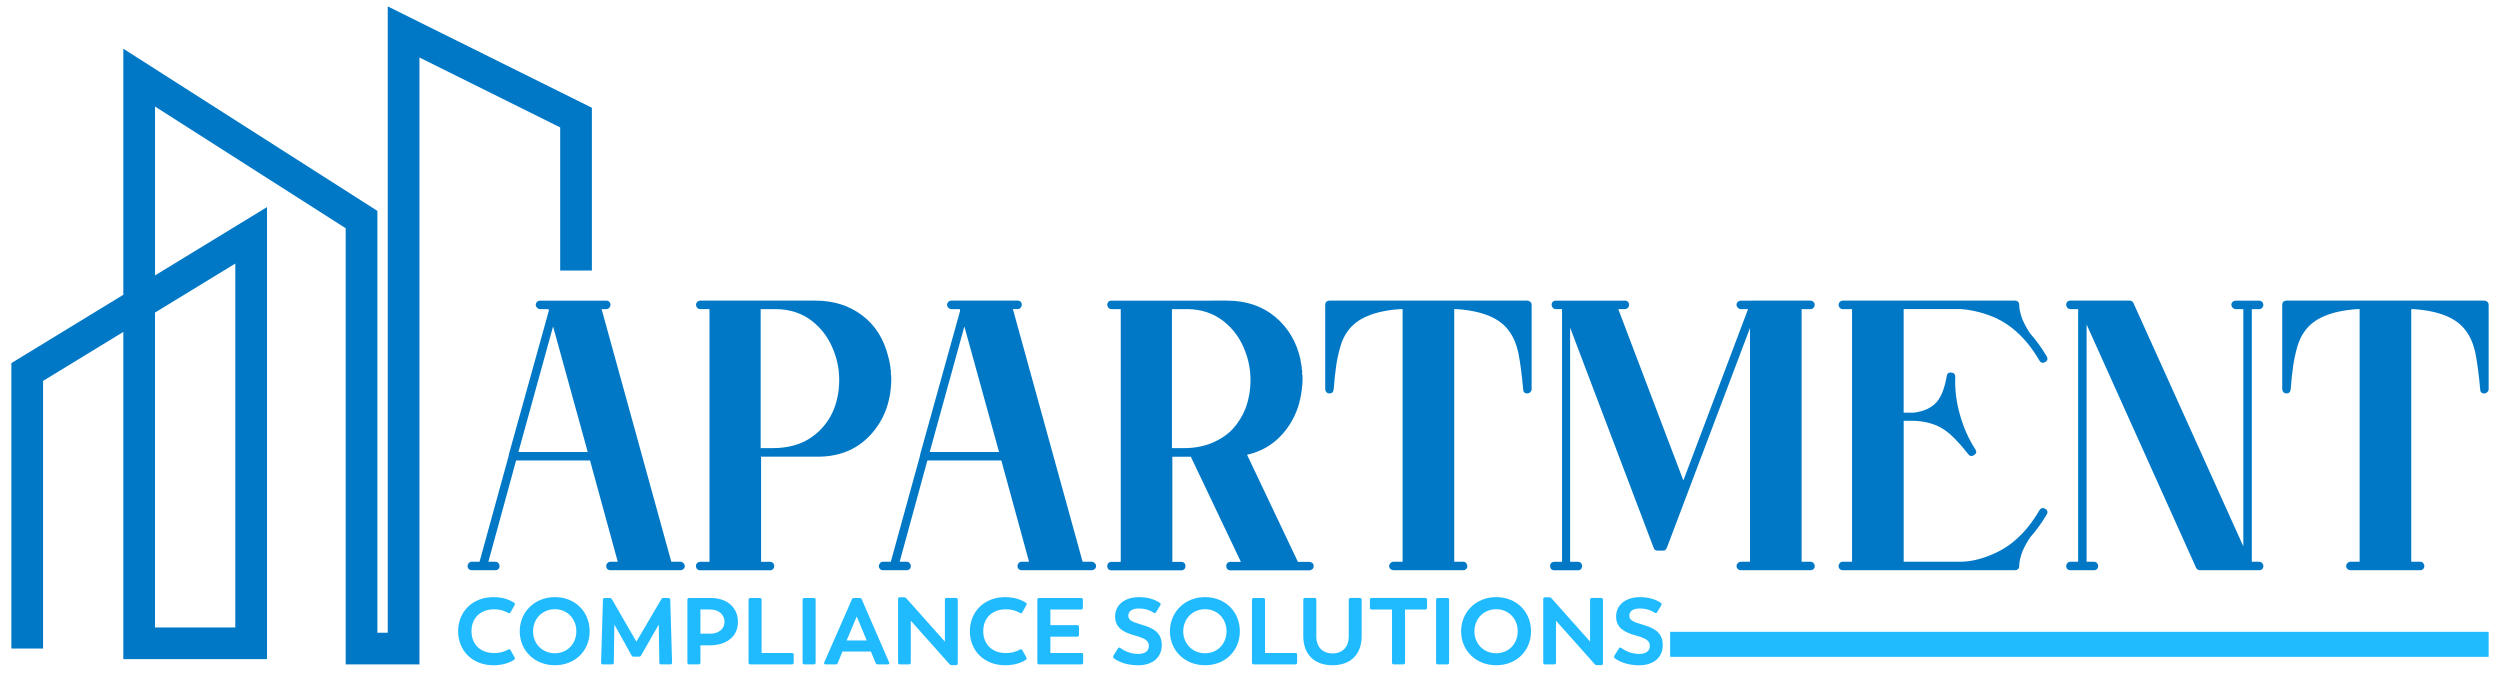 <svg version="1.1" id="Layer_1" xmlns="http://www.w3.org/2000/svg" xmlns:xlink="http://www.w3.org/1999/xlink" x="0px" y="0px"
	 viewBox="290 360 1340 365" style="enable-background:new 0 0 1920 1080;" xml:space="preserve">
<style type="text/css">
	.st4{fill:#20BBFF;}
	.st5{fill:#0078C6;}
</style>
	<path class="st4" d="M535.55,698.34c0-10.33,7.55-18.28,18.94-18.28c5.47,0,9.12,1.72,11.04,2.94c0.51,0.3,0.56,0.81,0.3,1.32
		l-2.18,3.9c-0.3,0.56-0.76,0.66-1.27,0.3c-1.37-0.76-3.85-1.93-7.5-1.93c-7.34,0-12.16,4.61-12.16,11.7
		c0,7.09,4.76,11.75,12.16,11.75c3.65,0,6.13-1.11,7.5-1.87c0.51-0.3,0.96-0.2,1.27,0.3l2.18,3.9c0.25,0.51,0.25,0.96-0.41,1.37
		c-1.52,1.01-5.17,2.84-10.94,2.84C543.05,716.57,535.55,708.62,535.55,698.34z"/>
	<path class="st4" d="M568.58,698.39c0-10.33,7.95-18.34,18.84-18.34c10.79,0,18.64,7.8,18.64,18.34
		c0,10.43-7.85,18.18-18.64,18.18C576.53,716.57,568.58,708.67,568.58,698.39z M598.92,698.39c0-6.79-4.91-11.85-11.5-11.85
		c-6.74,0-11.7,5.12-11.7,11.85c0,6.69,4.96,11.75,11.7,11.75C594,710.14,598.92,705.13,598.92,698.39z"/>
	<path class="st4" d="M650.23,715.21c0,0.66-0.35,0.91-0.96,0.91h-4.91c-0.66,0-0.96-0.36-0.96-0.91l-0.3-20.46l-9.47,16.56
		c-0.2,0.46-0.61,0.66-1.11,0.66h-2.89c-0.51,0-0.86-0.2-1.11-0.66l-9.22-16.56l-0.3,20.46c0,0.56-0.36,0.91-0.96,0.91h-4.96
		c-0.66,0-0.91-0.3-0.91-0.91l1.01-33.78c0-0.56,0.3-0.91,1.01-0.91h2.68c0.51,0,0.86,0.2,1.11,0.66l13.12,22.74l13.37-22.74
		c0.25-0.46,0.61-0.66,1.11-0.66h2.63c0.66,0,1.06,0.36,1.06,0.96L650.23,715.21z"/>
	<path class="st4" d="M685.54,693.38c0,7.7-6.03,12.46-14.84,12.51h-5.27v9.32c0,0.56-0.35,0.91-0.91,0.91h-5.12
		c-0.61,0-0.96-0.36-0.96-0.91v-33.78c0-0.56,0.36-0.91,0.96-0.91H671C679.61,680.51,685.54,685.53,685.54,693.38z M678.34,693.27
		c0-3.6-2.84-6.58-7.7-6.58h-5.22v12.97h5.22C675.61,699.66,678.34,696.77,678.34,693.27z"/>
	<path class="st4" d="M715.42,710.9v4.31c0,0.56-0.35,0.91-0.96,0.91h-22.28c-0.61,0-0.96-0.36-0.96-0.91v-33.78
		c0-0.56,0.36-0.91,0.96-0.91h5.12c0.56,0,0.91,0.36,0.91,0.91v28.57h16.26C715.07,709.99,715.42,710.29,715.42,710.9z"/>
	<path class="st4" d="M720.19,715.21v-33.78c0-0.56,0.36-0.91,0.96-0.91h5.12c0.56,0,0.91,0.36,0.91,0.91v33.78
		c0,0.56-0.35,0.91-0.91,0.91h-5.12C720.54,716.12,720.19,715.76,720.19,715.21z"/>
	<path class="st4" d="M765.82,716.12h-5.42c-0.51,0-0.86-0.25-1.06-0.76l-2.53-6.13h-15.25l-2.53,6.13
		c-0.2,0.51-0.56,0.76-1.06,0.76h-5.42c-0.71,0-1.01-0.41-0.76-1.06l14.84-33.83c0.15-0.46,0.61-0.71,1.11-0.71h3.04
		c0.51,0,0.91,0.25,1.11,0.71l14.69,33.83C766.84,715.71,766.53,716.12,765.82,716.12z M743.79,703.3h10.79l-5.37-12.86
		L743.79,703.3z"/>
	<path class="st4" d="M803.36,681.42v34.19c0,0.61-0.35,0.91-0.96,0.91h-2.28c-0.51,0-0.86-0.15-1.16-0.51l-20.77-23.3v22.49
		c0,0.56-0.35,0.91-0.96,0.91h-4.96c-0.56,0-0.91-0.36-0.91-0.91v-34.14c0-0.56,0.35-0.91,0.91-0.91h2.33
		c0.51,0,0.86,0.2,1.16,0.51l20.71,23.25v-22.49c0-0.56,0.35-0.91,0.91-0.91h5.01C803,680.51,803.36,680.87,803.36,681.42z"/>
	<path class="st4" d="M809.85,698.34c0-10.33,7.55-18.28,18.94-18.28c5.47,0,9.12,1.72,11.04,2.94c0.51,0.3,0.56,0.81,0.3,1.32
		l-2.18,3.9c-0.3,0.56-0.76,0.66-1.27,0.3c-1.37-0.76-3.85-1.93-7.5-1.93c-7.34,0-12.16,4.61-12.16,11.7
		c0,7.09,4.76,11.75,12.16,11.75c3.65,0,6.13-1.11,7.5-1.87c0.51-0.3,0.96-0.2,1.27,0.3l2.18,3.9c0.25,0.51,0.25,0.96-0.41,1.37
		c-1.52,1.01-5.17,2.84-10.94,2.84C817.34,716.57,809.85,708.62,809.85,698.34z"/>
	<path class="st4" d="M870.58,710.9v4.31c0,0.56-0.35,0.91-0.91,0.91h-22.69c-0.61,0-0.96-0.36-0.96-0.91v-33.78
		c0-0.56,0.35-0.91,0.96-0.91h22.49c0.61,0,0.96,0.36,0.96,0.91v4.31c0,0.61-0.35,0.96-0.96,0.96H853v8.36h14.38
		c0.61,0,0.96,0.36,0.96,0.96v4.31c0,0.56-0.35,0.91-0.96,0.91H853v8.76h16.66C870.22,709.99,870.58,710.29,870.58,710.9z"/>
	<path class="st4" d="M887.04,712.88c-0.46-0.36-0.56-0.91-0.25-1.47l2.43-3.85c0.25-0.51,0.76-0.61,1.27-0.25
		c2.99,2.18,6.28,3.19,9.72,3.19c3.19,0,5.57-1.37,5.57-4.25c0-2.84-2.03-4.1-7.34-5.57c-6.03-1.67-10.74-4-10.74-10.23
		c0-6.28,5.17-10.38,12.81-10.38c4.76,0,8.51,1.22,11.19,3.09c0.51,0.35,0.51,0.86,0.2,1.32l-2.18,3.6
		c-0.3,0.56-0.86,0.66-1.37,0.3c-2.23-1.42-4.71-2.23-7.9-2.23c-3.24,0-5.67,1.22-5.67,3.85c0,2.58,2.33,3.39,7.24,4.86
		c6.03,1.77,10.69,4.1,10.69,10.94c0,6.64-5.01,10.79-12.61,10.79C894.59,716.57,890.34,715.21,887.04,712.88z"/>
	<path class="st4" d="M917.08,698.39c0-10.33,7.95-18.34,18.84-18.34c10.79,0,18.64,7.8,18.64,18.34
		c0,10.43-7.85,18.18-18.64,18.18C925.03,716.57,917.08,708.67,917.08,698.39z M947.42,698.39c0-6.79-4.91-11.85-11.5-11.85
		c-6.74,0-11.7,5.12-11.7,11.85c0,6.69,4.96,11.75,11.7,11.75C942.51,710.14,947.42,705.13,947.42,698.39z"/>
	<path class="st4" d="M985.26,710.9v4.31c0,0.56-0.35,0.91-0.96,0.91h-22.28c-0.61,0-0.96-0.36-0.96-0.91v-33.78
		c0-0.56,0.36-0.91,0.96-0.91h5.12c0.56,0,0.91,0.36,0.91,0.91v28.57h16.26C984.91,709.99,985.26,710.29,985.26,710.9z"/>
	<path class="st4" d="M988.56,700.82v-19.4c0-0.56,0.3-0.91,0.91-0.91h5.17c0.61,0,0.91,0.36,0.91,0.91v19.95
		c0,4.81,2.84,8.86,8.71,8.86c5.82,0,8.66-4.05,8.66-8.86v-19.95c0-0.56,0.3-0.91,0.91-0.91h5.12c0.56,0,0.91,0.36,0.91,0.91v19.4
		c0,10.28-6.23,15.75-15.65,15.75C994.79,716.57,988.56,711.1,988.56,700.82z"/>
	<path class="st4" d="M1054.91,681.42v4.31c0,0.61-0.35,0.96-0.96,0.96h-10.84v28.51c0,0.56-0.35,0.91-0.96,0.91h-5.12
		c-0.61,0-0.91-0.36-0.91-0.91v-28.51h-10.94c-0.61,0-0.91-0.35-0.91-0.96v-4.31c0-0.56,0.3-0.91,0.91-0.91h28.77
		C1054.56,680.51,1054.91,680.87,1054.91,681.42z"/>
	<path class="st4" d="M1059.73,715.21v-33.78c0-0.56,0.36-0.91,0.96-0.91h5.12c0.56,0,0.91,0.36,0.91,0.91v33.78
		c0,0.56-0.35,0.91-0.91,0.91h-5.12C1060.08,716.12,1059.73,715.76,1059.73,715.21z"/>
	<path class="st4" d="M1073.15,698.39c0-10.33,7.95-18.34,18.84-18.34c10.79,0,18.64,7.8,18.64,18.34
		c0,10.43-7.85,18.18-18.64,18.18C1081.1,716.57,1073.15,708.67,1073.15,698.39z M1103.49,698.39c0-6.79-4.91-11.85-11.5-11.85
		c-6.74,0-11.7,5.12-11.7,11.85c0,6.69,4.96,11.75,11.7,11.75C1098.58,710.14,1103.49,705.13,1103.49,698.39z"/>
	<path class="st4" d="M1149.18,681.42v34.19c0,0.61-0.35,0.91-0.96,0.91h-2.28c-0.51,0-0.86-0.15-1.16-0.51l-20.77-23.3v22.49
		c0,0.56-0.35,0.91-0.96,0.91h-4.96c-0.56,0-0.91-0.36-0.91-0.91v-34.14c0-0.56,0.35-0.91,0.91-0.91h2.33
		c0.51,0,0.86,0.2,1.16,0.51l20.71,23.25v-22.49c0-0.56,0.35-0.91,0.91-0.91h5.01C1148.82,680.51,1149.18,680.87,1149.18,681.42z"
		/>
	<path class="st4" d="M1155.57,712.88c-0.46-0.36-0.56-0.91-0.25-1.47l2.43-3.85c0.25-0.51,0.76-0.61,1.27-0.25
		c2.99,2.18,6.28,3.19,9.72,3.19c3.19,0,5.57-1.37,5.57-4.25c0-2.84-2.03-4.1-7.34-5.57c-6.03-1.67-10.74-4-10.74-10.23
		c0-6.28,5.17-10.38,12.81-10.38c4.76,0,8.51,1.22,11.19,3.09c0.51,0.35,0.51,0.86,0.2,1.32l-2.18,3.6
		c-0.3,0.56-0.86,0.66-1.37,0.3c-2.23-1.42-4.71-2.23-7.9-2.23c-3.24,0-5.67,1.22-5.67,3.85c0,2.58,2.33,3.39,7.24,4.86
		c6.03,1.77,10.69,4.1,10.69,10.94c0,6.64-5.01,10.79-12.61,10.79C1163.11,716.57,1158.86,715.21,1155.57,712.88z"/>
	<rect x="1185.2" y="698.65" class="st4" width="438.71" height="13.41"/>
	<path class="st5" d="M656.32,661.82c-0.48-0.48-1-0.72-1.54-0.72h-4.96l-37.36-135.41h2.47c0.7,0,1.24-0.25,1.65-0.72
		c0.41-0.49,0.63-1.04,0.63-1.65s-0.22-1.13-0.63-1.54c-0.41-0.42-0.96-0.63-1.65-0.63h-35.5c-0.41,0-0.79,0.11-1.13,0.31
		c-0.34,0.21-0.62,0.48-0.82,0.82c-0.21,0.36-0.31,0.72-0.31,1.13c0,0.56,0.25,1.07,0.72,1.56c0.48,0.48,1,0.72,1.54,0.72h4.55
		l0.21,0.82l-21.48,77.2v0.41l-15.68,56.98h-4.13c-0.7,0-1.24,0.25-1.65,0.72c-0.41,0.48-0.62,1.03-0.62,1.65
		c0,0.62,0.21,1.13,0.62,1.54c0.41,0.41,0.96,0.62,1.65,0.62h12.59c0.68,0,1.23-0.21,1.65-0.62c0.41-0.41,0.62-0.93,0.62-1.54
		c0-0.63-0.21-1.18-0.62-1.65c-0.42-0.48-0.97-0.72-1.65-0.72h-3.72l14.86-54.29h39.63l1.54,5.65l13.32,48.64h-3.91
		c-0.7,0-1.24,0.25-1.65,0.72c-0.41,0.48-0.63,1.03-0.63,1.65c0,0.62,0.22,1.13,0.63,1.54c0.41,0.41,0.96,0.62,1.65,0.62h37.57
		c0.55,0,1.07-0.21,1.54-0.62c0.48-0.41,0.72-0.93,0.72-1.54C657.04,662.84,656.8,662.3,656.32,661.82z M567.87,602.27l18.58-67.3
		l2.21,8.02l16.36,59.28H567.87z"/>
	<path class="st5" d="M725.98,521.14h1.24c9.63,0,17.96,2.65,24.98,7.95c7.02,5.3,11.69,12.83,14.04,22.6v0.21l0.21,0.41v0.21v0.21
		l0.21,0.21v0.41v0.21v0.21l0.21,0.41v0.21v0.21v0.21l0.21,0.41v0.21v0.21v0.41v0.21l0.21,0.21v0.41v0.21v0.21v0.41v0.21l0.21,0.21
		v0.21v0.41v0.21v0.21v0.41v0.21v0.21v0.62v0.21l0.21,0.41v0.21v0.21v0.41v0.41v0.21v0.41v0.21v0.21v0.41v0.21
		c-0.28,11.56-3.99,21.23-11.15,29c-7.16,7.78-16.59,11.66-28.28,11.66h-30.34v56.35h4.75c0.69,0,1.24,0.21,1.65,0.62
		c0.41,0.41,0.62,0.96,0.62,1.65c0,0.69-0.21,1.24-0.62,1.65c-0.41,0.41-0.96,0.62-1.65,0.62h-37.36c-0.69,0-1.24-0.21-1.65-0.62
		c-0.41-0.41-0.62-0.96-0.62-1.65c0-0.69,0.21-1.24,0.62-1.65c0.41-0.41,0.96-0.62,1.65-0.62h4.95V525.68h-4.95
		c-0.69,0-1.24-0.24-1.65-0.72c-0.41-0.48-0.62-1-0.62-1.55c0-0.41,0.1-0.79,0.31-1.14c0.21-0.34,0.48-0.62,0.83-0.83
		c0.34-0.21,0.72-0.31,1.14-0.31C678.78,521.14,699.01,521.14,725.98,521.14z M697.7,600.2h6.4c8.39,0,15.38-1.96,20.95-5.88
		c5.57-3.92,9.6-9.05,12.08-15.38c1.79-4.82,2.68-9.91,2.68-15.28c0-5.37-0.96-10.53-2.89-15.48c-2.48-6.61-6.37-11.97-11.66-16.1
		c-5.3-4.13-11.66-6.26-19.09-6.4h-8.46V600.2z"/>
	<path class="st5" d="M832.91,525.68l37.36,135.41h4.95c0.55,0,1.06,0.24,1.55,0.72c0.48,0.48,0.72,1.03,0.72,1.65
		s-0.24,1.14-0.72,1.55c-0.48,0.41-1,0.62-1.55,0.62h-37.57c-0.69,0-1.24-0.21-1.65-0.62c-0.41-0.41-0.62-0.93-0.62-1.55
		s0.21-1.17,0.62-1.65c0.41-0.48,0.96-0.72,1.65-0.72h3.92l-14.86-54.29h-39.63l-14.86,54.29h3.72c0.69,0,1.24,0.24,1.65,0.72
		c0.41,0.48,0.62,1.03,0.62,1.65s-0.21,1.14-0.62,1.55c-0.41,0.41-0.96,0.62-1.65,0.62h-12.59c-0.69,0-1.24-0.21-1.65-0.62
		c-0.41-0.41-0.62-0.93-0.62-1.55s0.21-1.17,0.62-1.65c0.41-0.48,0.96-0.72,1.65-0.72h4.13l15.69-56.97c0-0.14,0-0.28,0-0.41
		l21.47-77.2l-0.21-0.83h-4.54c-0.55,0-1.07-0.24-1.55-0.72c-0.48-0.48-0.72-1-0.72-1.55c0-0.41,0.1-0.79,0.31-1.14
		c0.21-0.34,0.48-0.62,0.83-0.83c0.34-0.21,0.72-0.31,1.14-0.31h35.5c0.69,0,1.24,0.21,1.65,0.62c0.41,0.41,0.62,0.93,0.62,1.55
		c0,0.62-0.21,1.17-0.62,1.65c-0.41,0.48-0.96,0.72-1.65,0.72H832.91z M825.48,602.26l-18.58-67.29l-18.58,67.29H825.48z"/>
	<path class="st5" d="M947.68,521.14c10.32,0,18.96,2.93,25.91,8.77c6.95,5.85,11.46,13.52,13.52,23.02v0.41v0.21v0.21l0.21,0.41v0.21v0.21v0.21l0.21,0.41v0.21v0.21v0.41v0.21l0.21,0.21v0.41v0.21v0.21v0.41v0.21v0.21l0.21,0.21v0.41v0.21v0.21v0.41v0.21v0.21
		v0.62v0.21l0.21,0.41v0.21v0.21v0.41v0.21v0.21v0.21v0.41v0.21v0.21v0.41v0.21c-0.14,3.3-0.55,6.54-1.24,9.7v0.21l-0.21,0.41v0.21
		v0.21l-0.21,0.21v0.41v0.21c-1.93,7.02-5.3,13.04-10.11,18.06c-4.82,5.03-10.8,8.36-17.96,10.01l27.25,57.39h6.19
		c0.55,0,1.06,0.21,1.55,0.62c0.48,0.41,0.72,0.96,0.72,1.65c0,0.69-0.24,1.24-0.72,1.65c-0.48,0.41-1,0.62-1.55,0.62h-42.32
		c-0.69,0-1.24-0.21-1.65-0.62c-0.41-0.41-0.62-0.96-0.62-1.65c0-0.69,0.21-1.24,0.62-1.65c0.41-0.41,0.96-0.62,1.65-0.62h5.57
		l-26.83-56.35h-9.91v56.35h4.75c0.69,0,1.24,0.21,1.65,0.62c0.41,0.41,0.62,0.96,0.62,1.65c0,0.69-0.21,1.24-0.62,1.65
		c-0.41,0.41-0.96,0.62-1.65,0.62h-37.36c-0.69,0-1.24-0.21-1.65-0.62c-0.41-0.41-0.62-0.96-0.62-1.65c0-0.69,0.21-1.24,0.62-1.65
		c0.41-0.41,0.96-0.62,1.65-0.62h4.95V525.68h-4.95c-0.69,0-1.24-0.24-1.65-0.72c-0.41-0.48-0.62-1.03-0.62-1.65
		c0-0.62,0.21-1.13,0.62-1.55c0.41-0.41,0.96-0.62,1.65-0.62C899.51,521.14,920.15,521.14,947.68,521.14z M918.16,600.2h6.4
		c5.64,0,10.73-0.96,15.27-2.89c4.54-1.93,8.22-4.44,11.04-7.53c2.82-3.1,5.06-6.71,6.71-10.84c1.79-4.82,2.68-9.91,2.68-15.28
		c0-5.37-0.96-10.53-2.89-15.48c-2.48-6.61-6.37-11.97-11.66-16.1c-5.3-4.13-11.66-6.26-19.09-6.4h-8.46V600.2z"/>
	<path class="st5" d="M1002.59,521.14c11.83,0,29.52,0,53.05,0c23.53,0,41.21,0,53.05,0c0.55,0,1.06,0.21,1.55,0.62
		c0.48,0.41,0.72,0.96,0.72,1.65v45.21c0,0.55-0.24,1.07-0.72,1.55c-0.48,0.48-1,0.72-1.55,0.72c-1.52,0-2.27-0.76-2.27-2.27
		c-0.69-7.71-1.52-14-2.48-18.89c-0.96-4.88-2.62-8.91-4.95-12.08c-4.82-7.02-14.24-11.01-28.28-11.97h-1.24v135.41h4.95
		c0.55,0,1.03,0.24,1.44,0.72c0.41,0.48,0.62,1.03,0.62,1.65s-0.21,1.14-0.62,1.55c-0.41,0.41-0.9,0.62-1.44,0.62h-37.57
		c-0.55,0-1.07-0.21-1.55-0.62c-0.48-0.41-0.72-0.93-0.72-1.55s0.24-1.17,0.72-1.65c0.48-0.48,1-0.72,1.55-0.72h4.95V525.68h-1.24
		c-14.04,0.96-23.46,4.95-28.28,11.97c-1.65,2.2-2.96,4.99-3.92,8.36c-0.96,3.37-1.69,6.71-2.17,10.01
		c-0.48,3.3-0.93,7.5-1.34,12.59c-0.14,1.52-0.9,2.27-2.27,2.27c-0.69,0-1.24-0.24-1.65-0.72c-0.41-0.48-0.62-1-0.62-1.55v-45.21
		c0-0.69,0.21-1.24,0.62-1.65C1001.35,521.34,1001.9,521.14,1002.59,521.14z"/>
	<path class="st5" d="M1230.27,521.14h30.14c0.41,0,0.79,0.1,1.14,0.31c0.34,0.21,0.62,0.48,0.83,0.83
		c0.21,0.35,0.31,0.72,0.31,1.14c0,0.55-0.21,1.07-0.62,1.55c-0.41,0.48-0.96,0.72-1.65,0.72h-4.75v135.41h4.75
		c0.41,0,0.79,0.1,1.14,0.31c0.34,0.21,0.62,0.48,0.83,0.83c0.21,0.34,0.31,0.72,0.31,1.13c0,0.69-0.21,1.24-0.62,1.65
		c-0.41,0.41-0.96,0.62-1.65,0.62h-37.36c-0.41,0-0.79-0.1-1.14-0.31c-0.35-0.21-0.62-0.48-0.83-0.83
		c-0.21-0.34-0.31-0.72-0.31-1.13c0-0.55,0.24-1.06,0.72-1.55c0.48-0.48,1-0.72,1.55-0.72h4.95v-125.3l-44.59,117.87l-0.21,0.21
		v0.21l-0.21,0.21v0.21h-0.21v0.21h-0.21v0.21h-0.21h-0.21v0.21h-0.21h-0.21h-0.21h-0.21h-0.21h-2.68c-1.1,0-1.79-0.48-2.06-1.44
		l-44.79-118.07v125.51h4.13c0.69,0,1.24,0.21,1.65,0.62c0.41,0.41,0.62,0.96,0.62,1.65c0,0.69-0.21,1.24-0.62,1.65
		c-0.41,0.41-0.96,0.62-1.65,0.62h-12.59c-0.69,0-1.24-0.21-1.65-0.62c-0.41-0.41-0.62-0.96-0.62-1.65c0-0.69,0.21-1.24,0.62-1.65
		c0.41-0.41,0.96-0.62,1.65-0.62h4.13V525.68h-3.3c-0.69,0-1.24-0.24-1.65-0.72c-0.41-0.48-0.62-1.03-0.62-1.65
		c0-0.62,0.21-1.13,0.62-1.55c0.41-0.41,0.96-0.62,1.65-0.62h5.37h0.21h24.77h6.61c0.69,0,1.24,0.21,1.65,0.62
		c0.41,0.41,0.62,0.96,0.62,1.65c0,0.41-0.1,0.79-0.31,1.13c-0.21,0.35-0.48,0.62-0.83,0.83c-0.35,0.21-0.72,0.31-1.14,0.31h-3.51
		l34.89,91.86l34.68-91.86h-3.92c-0.55,0-1.07-0.24-1.55-0.72c-0.48-0.48-0.72-1.03-0.72-1.65c0-0.62,0.24-1.13,0.72-1.55
		c0.48-0.41,1-0.62,1.55-0.62H1230.27z"/>
	<path class="st5" d="M1277.75,661.09h4.95V525.68h-4.95c-0.69,0-1.24-0.24-1.65-0.72c-0.41-0.48-0.62-1-0.62-1.55
		c0-0.41,0.1-0.79,0.31-1.14c0.21-0.34,0.48-0.62,0.83-0.83c0.34-0.21,0.72-0.31,1.14-0.31c9.08,0,23.98,0,44.69,0
		c20.71,0,36.57,0,47.58,0c0.69,0,1.24,0.21,1.65,0.62c0.41,0.41,0.62,0.96,0.62,1.65c0,2.06,0.55,4.61,1.65,7.64
		c1.24,2.89,2.68,5.51,4.33,7.84c3.16,3.58,6.05,7.57,8.67,11.97c0.83,1.38,0.58,2.45-0.72,3.2c-1.31,0.76-2.37,0.45-3.2-0.93
		c-3.58-6.19-7.71-11.35-12.39-15.48c-3.03-2.75-6.54-5.09-10.53-7.02c-6.06-2.75-12.39-4.4-18.99-4.95h-30.76v55.53h5.37
		c5.5-0.69,9.63-2.61,12.39-5.78c2.48-2.89,4.26-7.57,5.37-14.04c0.27-1.37,1.17-1.93,2.68-1.65c1.24,0.14,1.86,0.9,1.86,2.27
		c-0.28,6.74,0.55,13.49,2.48,20.23c1.93,6.88,4.68,13.08,8.26,18.58c0.83,1.24,0.62,2.27-0.62,3.1c-1.24,0.83-2.27,0.69-3.1-0.41
		c-5.09-6.47-9.43-10.87-13-13.21c-4.27-2.89-9.63-4.47-16.1-4.75h-5.57v75.55h30.34c5.92,0,12.39-1.65,19.4-4.95
		c3.99-1.93,7.5-4.26,10.53-7.02c4.68-4.13,8.81-9.29,12.39-15.48c0.83-1.37,1.89-1.68,3.2-0.93c1.31,0.76,1.55,1.83,0.72,3.2
		c-2.62,4.41-5.51,8.4-8.67,11.97c-1.65,2.34-3.1,4.95-4.33,7.84c-1.1,3.03-1.65,5.57-1.65,7.64c0,0.69-0.21,1.24-0.62,1.65
		c-0.41,0.41-0.96,0.62-1.65,0.62c-11.01,0-26.87,0-47.58,0c-20.71,0-35.61,0-44.69,0c-0.69,0-1.24-0.21-1.65-0.62
		c-0.41-0.41-0.62-0.93-0.62-1.55s0.21-1.17,0.62-1.65C1276.51,661.33,1277.06,661.09,1277.75,661.09z"/>
	<path class="st5" d="M1399.74,521.14c2.34,0,5.68,0,10.01,0s8.26,0,11.77,0c3.51,0,6.84,0,10.01,0c0.96,0,1.65,0.48,2.06,1.44
		l58.83,130.25V525.68h-4.13c-0.55,0-1.07-0.24-1.55-0.72c-0.48-0.48-0.72-1.03-0.72-1.65c0-0.62,0.24-1.13,0.72-1.55
		c0.48-0.41,1-0.62,1.55-0.62h12.59c0.41,0,0.79,0.1,1.14,0.31c0.34,0.21,0.62,0.48,0.83,0.83c0.21,0.35,0.31,0.72,0.31,1.14
		c0,0.55-0.21,1.07-0.62,1.55c-0.41,0.48-0.96,0.72-1.65,0.72h-3.92v135.41h3.92c0.41,0,0.79,0.1,1.14,0.31
		c0.34,0.21,0.62,0.48,0.83,0.83c0.21,0.34,0.31,0.72,0.31,1.13c0,0.69-0.21,1.24-0.62,1.65c-0.41,0.41-0.96,0.62-1.65,0.62h-6.19
		h-25.39c-1.1,0-1.86-0.48-2.27-1.45l-58.62-130.25v127.16h3.92c0.69,0,1.24,0.24,1.65,0.72c0.41,0.48,0.62,1.03,0.62,1.65
		s-0.21,1.14-0.62,1.55c-0.41,0.41-0.96,0.62-1.65,0.62h-12.59c-0.69,0-1.24-0.21-1.65-0.62c-0.41-0.41-0.62-0.93-0.62-1.55
		s0.21-1.17,0.62-1.65c0.41-0.48,0.96-0.72,1.65-0.72h4.13V525.68h-4.13c-0.69,0-1.24-0.24-1.65-0.72
		c-0.41-0.48-0.62-1.03-0.62-1.65c0-0.62,0.21-1.13,0.62-1.55C1398.5,521.34,1399.05,521.14,1399.74,521.14z"/>
	<path class="st5" d="M1515.55,521.14c11.83,0,29.52,0,53.05,0c23.53,0,41.21,0,53.05,0c0.55,0,1.06,0.21,1.55,0.62
		c0.48,0.41,0.72,0.96,0.72,1.65v45.21c0,0.55-0.24,1.07-0.72,1.55c-0.48,0.48-1,0.72-1.55,0.72c-1.52,0-2.27-0.76-2.27-2.27
		c-0.69-7.71-1.52-14-2.48-18.89c-0.96-4.88-2.62-8.91-4.95-12.08c-4.82-7.02-14.24-11.01-28.28-11.97h-1.24v135.41h4.95
		c0.55,0,1.03,0.24,1.44,0.72c0.41,0.48,0.62,1.03,0.62,1.65s-0.21,1.14-0.62,1.55c-0.41,0.41-0.9,0.62-1.44,0.62h-37.57
		c-0.55,0-1.07-0.21-1.55-0.62c-0.48-0.41-0.72-0.93-0.72-1.55s0.24-1.17,0.72-1.65c0.48-0.48,1-0.72,1.55-0.72h4.95V525.68h-1.24
		c-14.04,0.96-23.46,4.95-28.28,11.97c-1.65,2.2-2.96,4.99-3.92,8.36c-0.96,3.37-1.69,6.71-2.17,10.01
		c-0.48,3.3-0.93,7.5-1.34,12.59c-0.14,1.52-0.9,2.27-2.27,2.27c-0.69,0-1.24-0.24-1.65-0.72c-0.41-0.48-0.62-1-0.62-1.55v-45.21
		c0-0.69,0.21-1.24,0.62-1.65C1514.31,521.34,1514.85,521.14,1515.55,521.14z"/>
	<g>
		<path class="st5" d="M497.83,363.43v335.7h-5.55V473.04L356.1,386.11V518l-60.01,36.62v153h16.99V564.17l43.02-26.26V713.3h77.02
			V471l-60.03,36.62V417.1l102.2,65.24v233.78h39.54V390.82l75.43,37.47v76.73h16.99v-87.27L497.83,363.43z M416.12,501.27v195.04
			h-43.04V527.53L416.12,501.27z"/>
	</g>
</svg> 